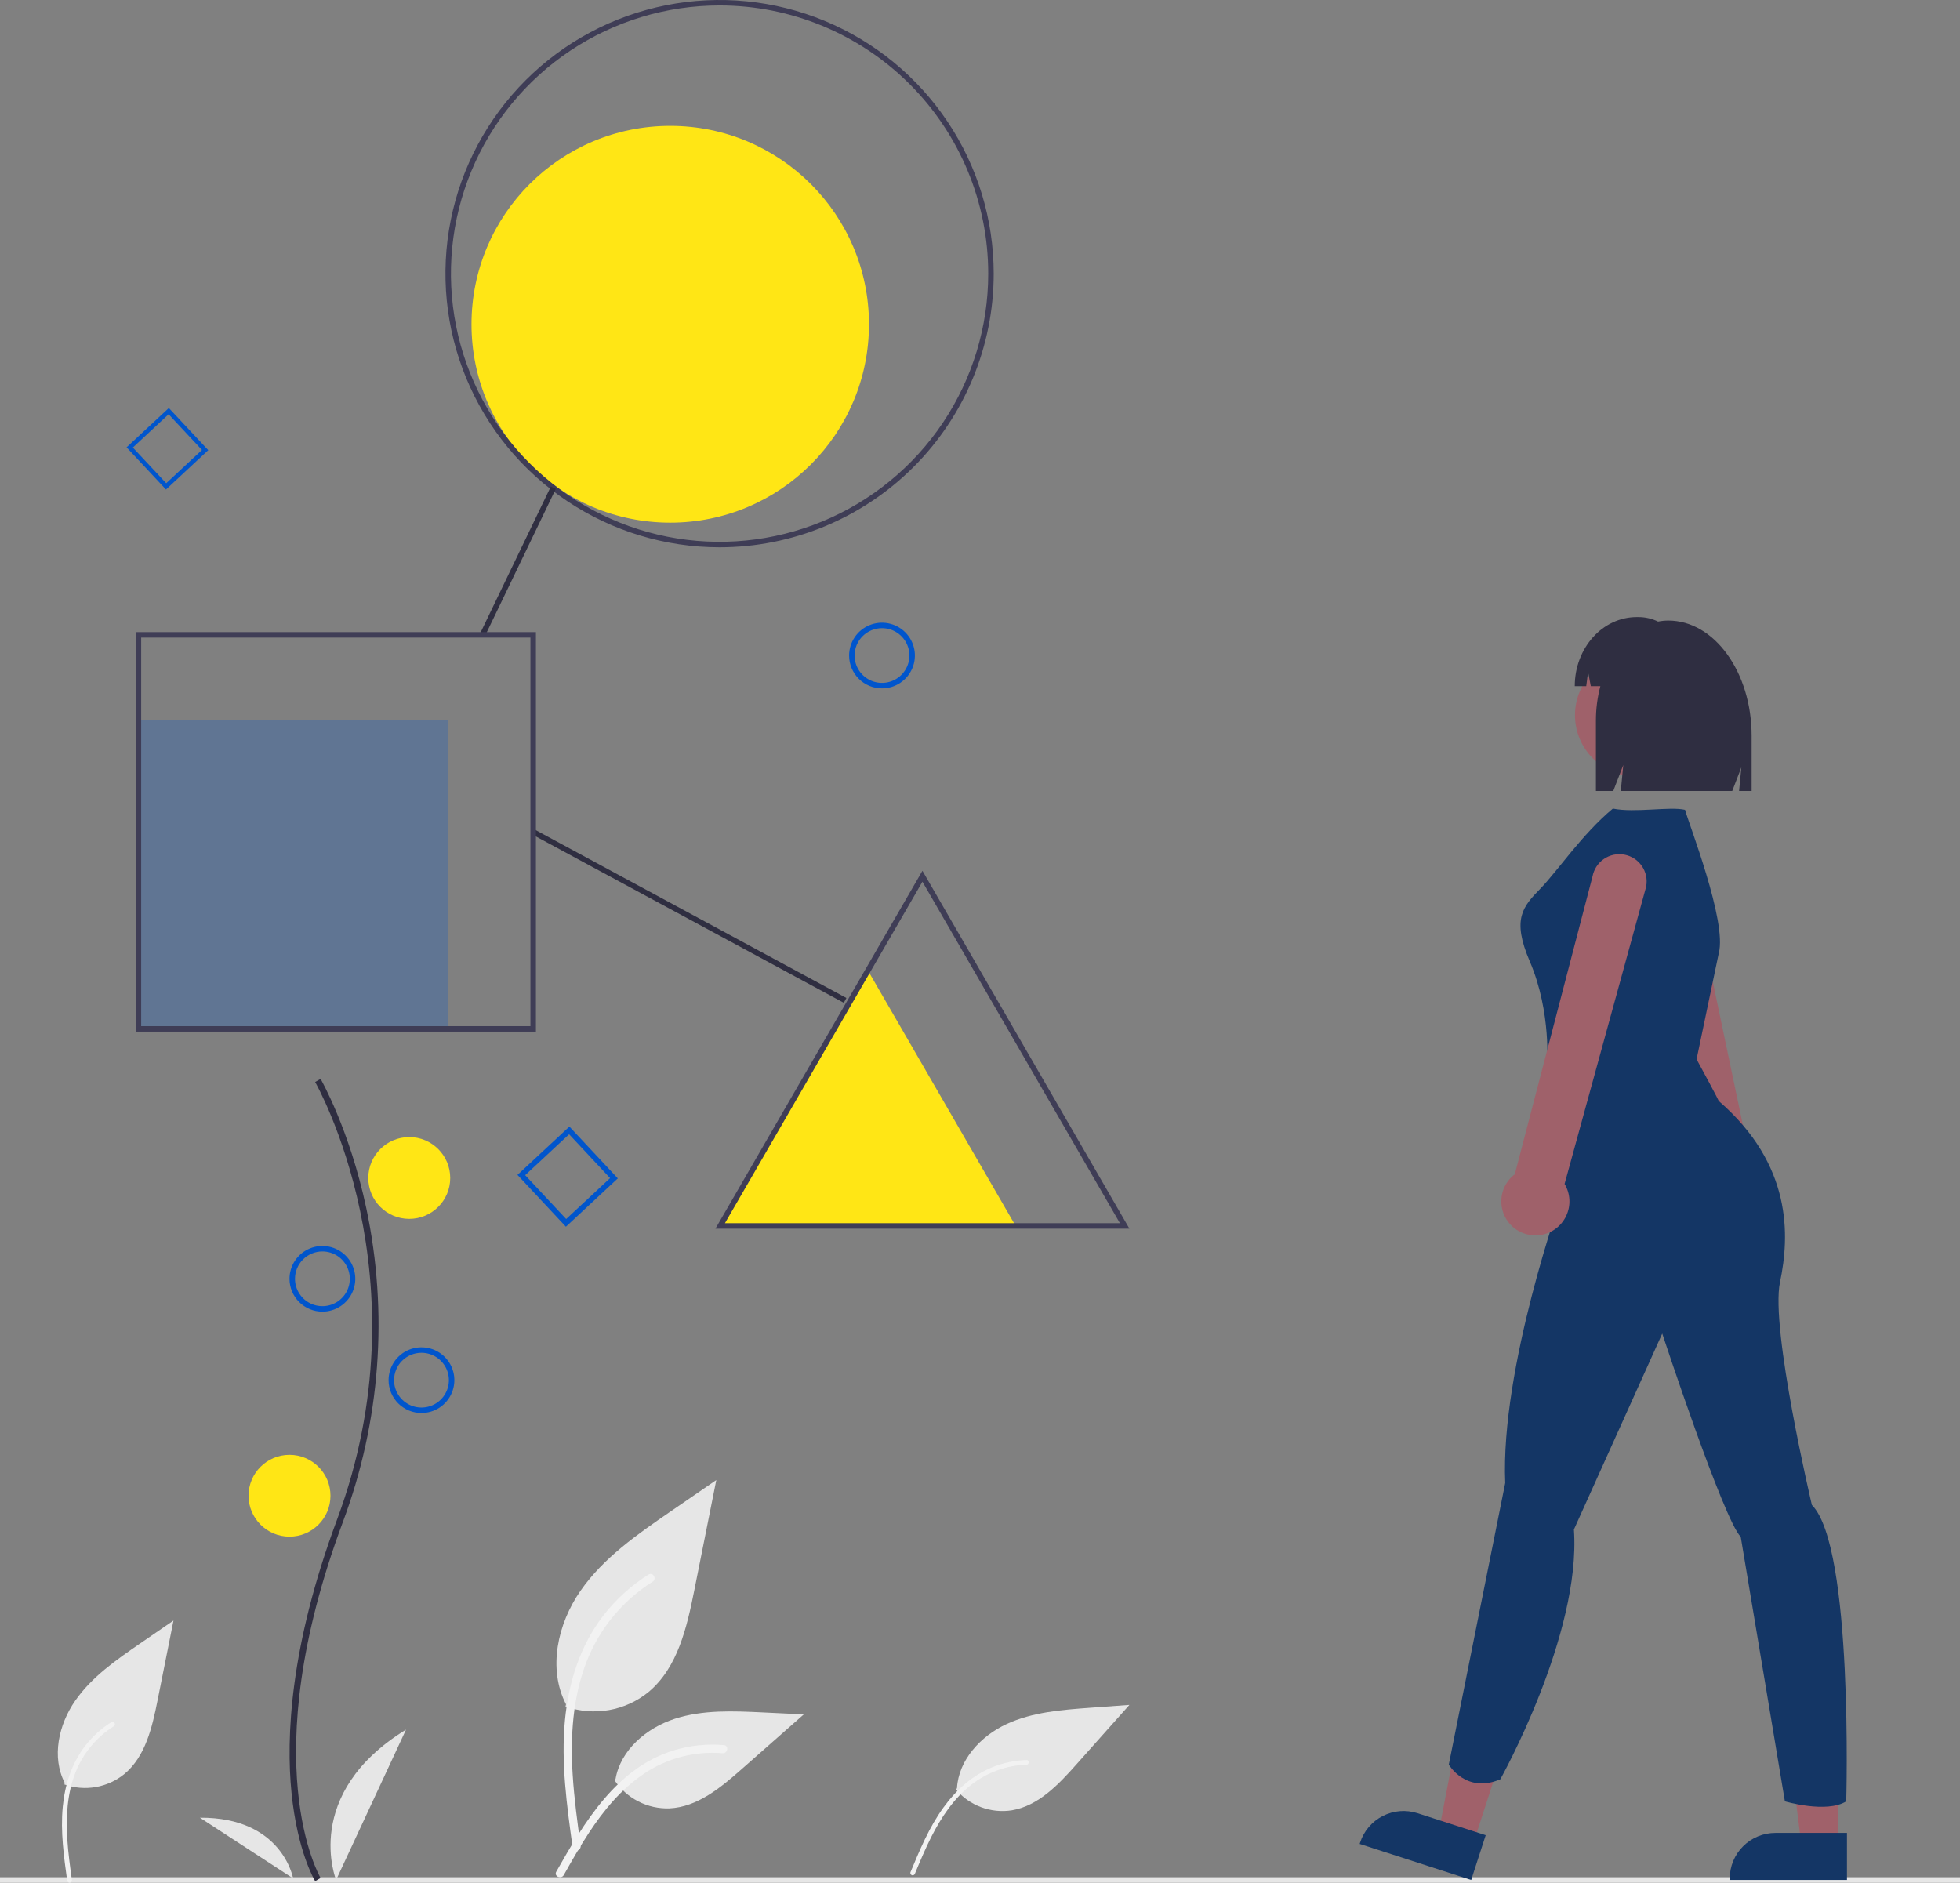 <svg width="381" height="366" viewBox="0 0 381 366" fill="none" xmlns="http://www.w3.org/2000/svg">
<rect x="0" y="0" width="381" height="366" fill="#808080" stroke="none"/>
<g clip-path="url(#clip0)">
<path d="M168.712 188.672L183.07 213.499L197.427 238.326H139.997L154.354 213.499L168.712 188.672Z" fill="#FFE615"/>
<path d="M87.124 139.91H26.91V200.023H87.124V139.91Z" fill="#0055CC" fill-opacity="0.25"/>
<path d="M130.286 101.608C151.623 101.608 168.919 84.34 168.919 63.039C168.919 41.739 151.623 24.471 130.286 24.471C108.95 24.471 91.653 41.739 91.653 63.039C91.653 84.34 108.95 101.608 130.286 101.608Z" fill="#FFE615"/>
<path d="M165.056 127.438C165.056 126.176 165.431 124.942 166.133 123.892C166.836 122.842 167.835 122.024 169.003 121.541C170.171 121.057 171.457 120.931 172.698 121.177C173.938 121.424 175.077 122.032 175.972 122.924C176.866 123.817 177.475 124.955 177.722 126.193C177.968 127.431 177.842 128.715 177.358 129.881C176.874 131.048 176.054 132.045 175.003 132.746C173.951 133.448 172.715 133.822 171.45 133.822C169.754 133.822 168.128 133.15 166.929 131.952C165.729 130.755 165.056 129.131 165.056 127.438ZM166.121 127.438C166.121 128.491 166.434 129.519 167.019 130.394C167.605 131.269 168.437 131.951 169.411 132.353C170.385 132.756 171.456 132.861 172.49 132.656C173.523 132.451 174.473 131.944 175.218 131.2C175.963 130.456 176.471 129.508 176.676 128.476C176.882 127.444 176.776 126.375 176.373 125.403C175.97 124.431 175.287 123.6 174.411 123.015C173.534 122.431 172.504 122.119 171.45 122.119C170.037 122.119 168.681 122.679 167.682 123.677C166.683 124.674 166.121 126.028 166.121 127.438Z" fill="#0055CC"/>
<path d="M110.003 238.482L100.59 228.407L110.682 219.01L120.094 229.085L110.003 238.482ZM102.091 228.459L110.055 236.984L118.594 229.033L110.63 220.508L102.091 228.459Z" fill="#0055CC"/>
<path d="M32.265 95.164L24.605 86.965L32.82 79.318L40.48 87.517L32.265 95.164ZM25.825 87.007L32.31 93.947L39.259 87.476L32.777 80.538L25.825 87.007Z" fill="#0055CC"/>
<path d="M139.878 106.395C129.338 106.395 119.036 103.275 110.273 97.43C101.51 91.585 94.68 83.276 90.647 73.556C86.614 63.835 85.559 53.139 87.615 42.819C89.671 32.5 94.746 23.021 102.198 15.581C109.65 8.141 119.145 3.075 129.482 1.022C139.818 -1.03 150.533 0.023 160.27 4.049C170.006 8.076 178.329 14.894 184.184 23.643C190.039 32.391 193.164 42.676 193.164 53.198C193.164 67.307 187.55 80.838 177.557 90.814C167.564 100.791 154.01 106.395 139.878 106.395ZM139.878 1.064C129.549 1.064 119.453 4.122 110.865 9.85C102.277 15.579 95.584 23.721 91.632 33.247C87.679 42.773 86.645 53.255 88.66 63.368C90.675 73.481 95.648 82.771 102.952 90.062C110.255 97.353 119.56 102.318 129.69 104.33C139.82 106.341 150.32 105.309 159.862 101.363C169.404 97.417 177.56 90.735 183.298 82.162C189.036 73.588 192.099 63.509 192.099 53.198C192.099 39.371 186.597 26.111 176.803 16.334C167.01 6.557 153.727 1.064 139.878 1.064Z" fill="#3F3D56"/>
<path d="M107.074 94.587L93.309 123.188L94.27 123.649L108.035 95.048L107.074 94.587Z" fill="#2F2E41"/>
<path d="M103.897 161.252L103.39 162.188L164.023 194.947L164.531 194.012L103.897 161.252Z" fill="#2F2E41"/>
<path d="M104.176 200.555H26.377V122.887H104.176V200.555ZM27.443 199.491H103.11V123.951H27.443V199.491Z" fill="#3F3D56"/>
<path d="M219.547 238.857H139.074L179.31 169.282L219.547 238.857ZM140.92 237.793H217.7L179.31 171.41L140.92 237.793Z" fill="#3F3D56"/>
<path d="M381 364.936H0V366H381V364.936Z" fill="#E6E6E6"/>
<path d="M109.931 331.757C112.643 332.709 115.554 332.947 118.384 332.449C121.215 331.952 123.869 330.735 126.092 328.916C131.752 324.172 133.527 316.361 134.97 309.126L139.241 287.726L130.3 293.872C123.869 298.292 117.294 302.854 112.842 309.257C108.39 315.659 106.447 324.4 110.023 331.327" fill="#E6E6E6"/>
<path d="M111.312 359.156C110.187 350.97 109.029 342.679 109.82 334.406C110.522 327.058 112.767 319.883 117.339 313.997C119.765 310.879 122.718 308.208 126.064 306.103C126.936 305.554 127.739 306.934 126.87 307.481C121.081 311.134 116.603 316.528 114.082 322.885C111.297 329.955 110.85 337.661 111.33 345.171C111.62 349.713 112.236 354.224 112.854 358.731C112.903 358.935 112.873 359.149 112.769 359.332C112.666 359.514 112.496 359.65 112.296 359.712C112.092 359.767 111.874 359.74 111.69 359.635C111.506 359.531 111.37 359.358 111.313 359.155L111.312 359.156Z" fill="#F2F2F2"/>
<path d="M185.808 347.881C187.124 349.434 188.819 350.622 190.729 351.33C192.638 352.039 194.699 352.245 196.711 351.928C201.876 351.053 205.77 346.91 209.249 343.002L219.547 331.443L211.873 332.002C206.353 332.404 200.694 332.84 195.674 335.162C190.655 337.484 186.325 342.131 186.025 347.651" fill="#E6E6E6"/>
<path d="M176.971 364C178.782 359.652 180.605 355.242 183.383 351.402C185.849 347.991 189.025 345.108 192.974 343.528C195.068 342.694 197.291 342.23 199.543 342.159C200.13 342.139 200.13 343.049 199.543 343.068C195.642 343.198 191.883 344.561 188.808 346.962C185.398 349.637 182.953 353.297 181.02 357.127C179.852 359.444 178.851 361.839 177.855 364.233C177.82 364.347 177.743 364.444 177.64 364.504C177.536 364.563 177.414 364.582 177.297 364.555C177.181 364.523 177.082 364.447 177.021 364.342C176.961 364.238 176.944 364.114 176.975 363.998L176.971 364Z" fill="#F2F2F2"/>
<path d="M119.413 346.022C120.575 347.787 122.174 349.223 124.054 350.192C125.934 351.161 128.032 351.63 130.147 351.554C135.582 351.297 140.111 347.511 144.188 343.916L156.25 333.285L148.267 332.903C142.527 332.629 136.638 332.371 131.17 334.14C125.703 335.91 120.66 340.161 119.66 345.812" fill="#E6E6E6"/>
<path d="M108.131 363.862C113.549 354.291 119.833 343.654 131.063 340.254C134.185 339.312 137.459 338.975 140.708 339.26C141.732 339.348 141.476 340.924 140.454 340.836C135.008 340.385 129.572 341.82 125.062 344.901C120.722 347.851 117.342 351.951 114.482 356.299C112.73 358.963 111.161 361.739 109.592 364.512C109.09 365.398 107.624 364.758 108.131 363.862Z" fill="#F2F2F2"/>
<path d="M12.513 346.909C14.476 347.598 16.582 347.77 18.631 347.41C20.679 347.05 22.6 346.169 24.208 344.853C28.304 341.42 29.59 335.766 30.634 330.53L33.724 315.043L27.254 319.491C22.6 322.69 17.842 325.992 14.62 330.625C11.398 335.259 9.991 341.584 12.58 346.597" fill="#E6E6E6"/>
<path d="M13.067 365.659C12.412 360.896 11.738 356.073 12.198 351.259C12.606 346.984 13.912 342.809 16.572 339.385C17.984 337.571 19.702 336.017 21.648 334.792C22.156 334.473 22.623 335.276 22.118 335.594C18.75 337.719 16.144 340.858 14.678 344.556C13.058 348.67 12.798 353.154 13.079 357.523C13.248 360.165 13.605 362.789 13.966 365.412C13.995 365.531 13.978 365.656 13.917 365.762C13.857 365.868 13.758 365.947 13.641 365.983C13.522 366.015 13.395 365.999 13.288 365.938C13.181 365.878 13.102 365.777 13.069 365.659L13.067 365.659Z" fill="#F2F2F2"/>
<path d="M61.267 365.707C61.126 365.478 57.811 359.952 56.663 348.478C55.608 337.95 56.286 320.206 65.504 295.455C82.967 248.564 61.48 210.73 61.26 210.353L62.32 209.739C62.373 209.835 67.92 219.481 71.195 234.841C75.523 255.205 73.947 276.379 66.652 295.881C49.219 342.692 62.18 364.851 62.312 365.07L61.267 365.707Z" fill="#2F2E41"/>
<path d="M79.555 236.955C83.954 236.955 87.519 233.396 87.519 229.005C87.519 224.614 83.954 221.055 79.555 221.055C75.157 221.055 71.592 224.614 71.592 229.005C71.592 233.396 75.157 236.955 79.555 236.955Z" fill="#FFE615"/>
<path d="M56.276 298.726C60.674 298.726 64.24 295.166 64.24 290.776C64.24 286.385 60.674 282.825 56.276 282.825C51.878 282.825 48.312 286.385 48.312 290.776C48.312 295.166 51.878 298.726 56.276 298.726Z" fill="#FFE615"/>
<path d="M65.336 365.469C65.336 365.469 58.541 348.77 78.927 336.246L65.336 365.469Z" fill="#E6E6E6"/>
<path d="M56.979 365.165C56.979 365.165 54.906 353.263 38.861 353.365L56.979 365.165Z" fill="#E6E6E6"/>
<path d="M75.534 268.31C75.534 267.047 75.909 265.813 76.611 264.763C77.314 263.714 78.313 262.895 79.481 262.412C80.65 261.929 81.935 261.803 83.176 262.049C84.416 262.295 85.555 262.903 86.45 263.796C87.344 264.689 87.953 265.826 88.2 267.065C88.446 268.303 88.32 269.586 87.836 270.753C87.352 271.919 86.532 272.916 85.481 273.618C84.429 274.319 83.193 274.694 81.928 274.694C80.232 274.694 78.606 274.021 77.407 272.824C76.207 271.627 75.534 270.003 75.534 268.31ZM76.599 268.31C76.599 269.362 76.912 270.391 77.498 271.265C78.083 272.14 78.915 272.822 79.889 273.225C80.863 273.627 81.934 273.733 82.968 273.528C84.001 273.322 84.951 272.816 85.696 272.072C86.441 271.328 86.949 270.38 87.154 269.348C87.36 268.316 87.254 267.246 86.851 266.274C86.448 265.302 85.765 264.471 84.888 263.887C84.012 263.302 82.982 262.99 81.928 262.99C80.515 262.99 79.159 263.551 78.16 264.548C77.161 265.546 76.599 266.899 76.599 268.31Z" fill="#0055CC"/>
<path d="M56.276 248.605C56.276 247.343 56.651 246.109 57.354 245.059C58.057 244.009 59.055 243.191 60.224 242.708C61.392 242.224 62.678 242.098 63.918 242.344C65.159 242.591 66.298 243.199 67.192 244.091C68.087 244.984 68.696 246.122 68.942 247.36C69.189 248.598 69.062 249.882 68.578 251.048C68.094 252.215 67.275 253.212 66.223 253.913C65.172 254.615 63.935 254.989 62.671 254.989C60.975 254.989 59.348 254.317 58.149 253.119C56.95 251.922 56.276 250.298 56.276 248.605ZM57.342 248.605C57.342 249.658 57.655 250.686 58.24 251.561C58.826 252.436 59.658 253.118 60.632 253.52C61.605 253.923 62.677 254.028 63.71 253.823C64.744 253.618 65.694 253.111 66.439 252.367C67.184 251.623 67.692 250.675 67.897 249.643C68.103 248.611 67.997 247.542 67.594 246.57C67.191 245.598 66.507 244.767 65.631 244.182C64.755 243.598 63.725 243.286 62.671 243.286C61.258 243.286 59.902 243.846 58.903 244.844C57.904 245.841 57.342 247.194 57.342 248.605Z" fill="#0055CC"/>
<path d="M339.924 233.334C339.128 233.904 338.216 234.292 337.253 234.469C336.29 234.645 335.3 234.607 334.353 234.357C332.655 233.906 331.205 232.8 330.323 231.281C329.441 229.763 329.2 227.958 329.651 226.262C329.674 226.176 329.699 226.09 329.726 226.005C329.824 225.694 329.946 225.392 330.09 225.1L317.06 166.699C316.861 166.032 316.795 165.333 316.866 164.641C316.937 163.949 317.145 163.278 317.476 162.666C317.807 162.053 318.255 161.512 318.796 161.073C319.336 160.634 319.958 160.306 320.626 160.107C321.294 159.908 321.994 159.842 322.687 159.913C323.381 159.984 324.053 160.191 324.666 160.521C325.279 160.852 325.821 161.3 326.261 161.84C326.701 162.379 327.03 163 327.229 163.667C327.24 163.703 327.25 163.739 327.26 163.776L339.56 222.353C340.484 222.927 341.252 223.719 341.797 224.66C342.341 225.601 342.644 226.661 342.68 227.747C342.716 228.833 342.484 229.911 342.003 230.885C341.522 231.86 340.808 232.701 339.924 233.335L339.924 233.334Z" fill="#9F616A"/>
<path d="M357.227 358.629H350.16L346.797 331.416H357.228L357.227 358.629Z" fill="#A0616A"/>
<path d="M359.029 365.468H336.242V365.18C336.242 362.832 337.177 360.58 338.84 358.92C340.503 357.259 342.759 356.326 345.111 356.326H359.029V365.468Z" fill="#143665"/>
<path d="M286.376 358.407L279.652 356.235L284.842 329.31L294.767 332.515L286.376 358.407Z" fill="#A0616A"/>
<path d="M285.983 365.469L264.304 358.467L264.392 358.193C265.116 355.959 266.7 354.103 268.794 353.034C270.889 351.966 273.322 351.771 275.561 352.494L288.802 356.77L285.983 365.469Z" fill="#143665"/>
<path d="M318.081 150.939C324.665 150.939 330.004 145.61 330.004 139.036C330.004 132.462 324.665 127.133 318.081 127.133C311.496 127.133 306.158 132.462 306.158 139.036C306.158 145.61 311.496 150.939 318.081 150.939Z" fill="#9F616A"/>
<path d="M334.108 185.307C335.766 179.159 328.174 159.879 327.554 157.431C324.594 156.749 317.735 158.057 313.519 157.19C307.524 162.191 302.755 169.334 299.46 172.724C296.033 176.248 293.824 178.638 297.365 186.886C301.657 196.885 300.703 207.359 300.703 207.359L303.565 232.593C303.565 232.593 291.642 265.921 292.596 288.298L281.626 343.05C281.626 343.05 284.964 348.763 291.641 345.906C291.641 345.906 307.379 317.818 305.949 297.343L323.118 259.253C323.118 259.253 335.041 295.438 338.379 298.771L346.963 350.191C346.963 350.191 355.071 352.572 358.886 350.191C358.886 350.191 360.317 300.675 352.21 292.581C352.21 292.581 344.102 258.301 346.01 249.255C347.917 240.209 348.394 226.402 334.087 214.023C334.087 214.023 334.231 214.088 329.795 205.929L334.108 185.307Z" fill="#143665"/>
<path d="M324.3 120.638C323.632 120.639 322.965 120.706 322.309 120.836C321.124 120.262 319.824 119.963 318.507 119.961H318.162C311.508 119.961 306.115 125.973 306.115 133.386H308.345L308.705 130.65L309.233 133.386H311.09C310.512 135.581 310.222 137.842 310.227 140.112V153.776H313.597L315.549 148.713L315.06 153.776H336.726L338.5 149.173L338.056 153.776H340.496V143.047C340.495 130.671 333.245 120.638 324.3 120.638Z" fill="#2F2E41"/>
<path d="M299.441 240.097C298.472 240.242 297.484 240.171 296.546 239.89C295.608 239.608 294.745 239.123 294.017 238.469C293.371 237.887 292.846 237.183 292.472 236.399C292.097 235.614 291.882 234.764 291.837 233.896C291.792 233.028 291.919 232.16 292.21 231.341C292.501 230.522 292.951 229.769 293.534 229.124C293.594 229.057 293.656 228.991 293.719 228.927C293.949 228.695 294.196 228.482 294.458 228.288L309.565 170.39C309.692 169.706 309.953 169.054 310.332 168.47C310.712 167.887 311.202 167.383 311.777 166.989C312.351 166.595 312.997 166.318 313.679 166.173C314.36 166.028 315.064 166.019 315.749 166.146C316.434 166.272 317.088 166.533 317.672 166.911C318.257 167.29 318.761 167.78 319.155 168.353C319.55 168.927 319.828 169.572 319.973 170.252C320.118 170.933 320.127 171.635 320 172.319C319.993 172.359 319.985 172.399 319.977 172.438L304.136 230.161C304.696 231.092 305.017 232.147 305.071 233.232C305.126 234.317 304.911 235.398 304.447 236.381C303.982 237.363 303.283 238.216 302.41 238.864C301.537 239.513 300.517 239.936 299.441 240.097Z" fill="#9F616A"/>
</g>
<defs>
<clipPath id="clip0">
<rect width="381" height="366" fill="white"/>
</clipPath>
</defs>
</svg>

